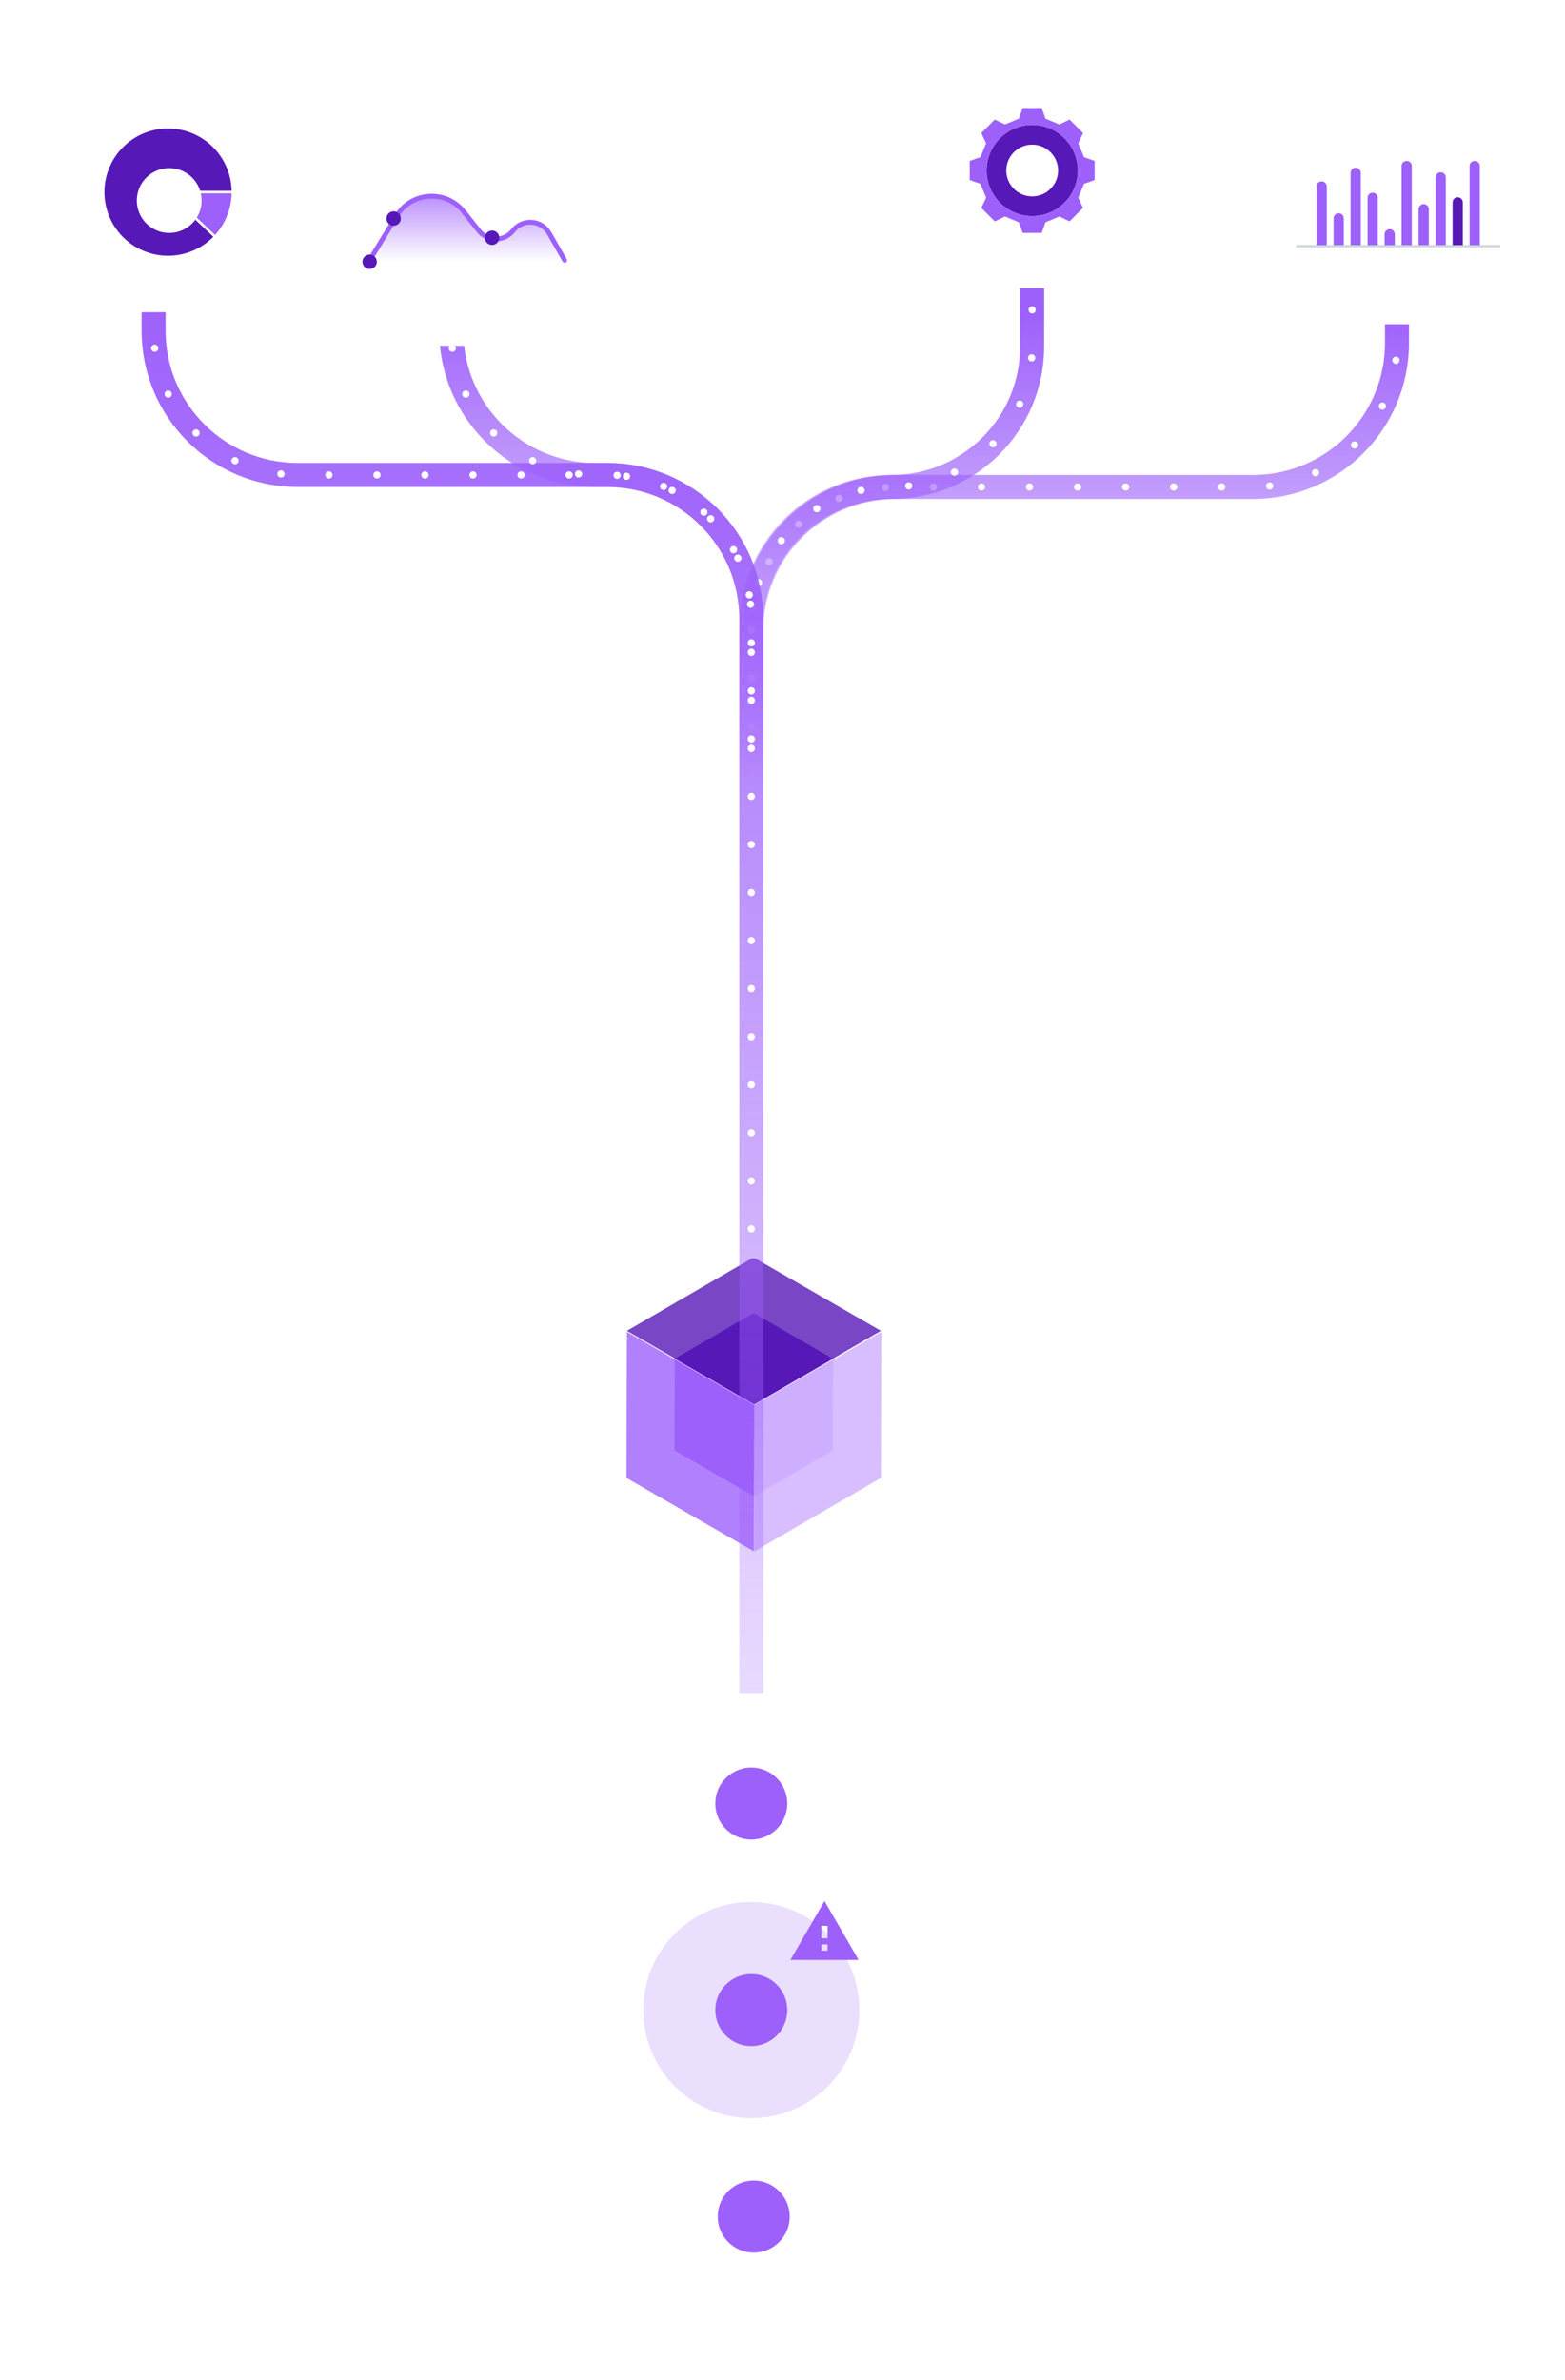 <svg width="652" height="991" viewBox="0 0 652 991" fill="none" xmlns="http://www.w3.org/2000/svg">
<g opacity="0.8" clip-path="url(#clip0)">
<path d="M314.262 585.147L314.089 646L261 615.424L261.173 554.576L314.262 585.147Z" fill="#9D60FB"/>
<path d="M314.435 585.147L367.173 554.576L367 615.424L314.262 646L314.435 585.147Z" fill="#CEAEFF"/>
<path d="M261.173 554.155L313.911 523.579L367 554.155L314.262 584.726L261.173 554.155Z" fill="#5718B8"/>
</g>
<g clip-path="url(#clip1)">
<path d="M314.163 585.091L314.056 622.999L281 603.952L281.108 566.047L314.163 585.091Z" fill="#9D60FB"/>
<path d="M314.271 585.091L347.108 566.047L347 603.952L314.163 622.999L314.271 585.091Z" fill="#CEAEFF"/>
<path d="M281.108 565.785L313.945 546.737L347 565.785L314.163 584.829L281.108 565.785Z" fill="#5718B8"/>
</g>
<circle cx="235" cy="109" r="3" fill="#5718B8"/>
<path d="M582 130V142.777C582 175.914 555.137 202.777 522 202.777H373C339.863 202.777 313 229.64 313 262.777V327" stroke="url(#paint0_linear)" stroke-width="10"/>
<path d="M582 130V142.777C582 175.914 555.137 202.777 522 202.777H373C339.863 202.777 313 229.64 313 262.777V327" stroke="white" stroke-width="3" stroke-linecap="round" stroke-dasharray="0.01 20"/>
<path d="M430 109V144.277C430 176.586 403.809 202.777 371.5 202.777V202.777C339.191 202.777 313 228.968 313 261.277V327" stroke="url(#paint1_linear)" stroke-width="10"/>
<path d="M430 109V144.277C430 176.586 403.809 202.777 371.5 202.777V202.777C339.191 202.777 313 228.968 313 261.277V327" stroke="white" stroke-width="3" stroke-linecap="round" stroke-dasharray="0.01 20"/>
<path d="M188 125V137.777C188 170.914 214.863 197.777 248 197.777H253C286.137 197.777 313 224.64 313 257.777V322" stroke="url(#paint2_linear)" stroke-width="10"/>
<path d="M64 125V137.777C64 170.914 90.863 197.777 124 197.777H253C286.137 197.777 313 224.64 313 257.777V882" stroke="url(#paint3_linear)" stroke-width="10"/>
<path d="M64 125V137.777C64 170.914 90.863 197.777 124 197.777H253C286.137 197.777 313 224.64 313 257.777V322" stroke="white" stroke-width="3" stroke-linecap="round" stroke-dasharray="0.01 20"/>
<path d="M188 125V137.777C188 170.914 214.863 197.777 248 197.777H253C286.137 197.777 313 224.64 313 257.777V522" stroke="white" stroke-width="3" stroke-linecap="round" stroke-dasharray="0.01 20"/>
<g filter="url(#filter0_d)">
<rect x="261" y="705" width="106" height="266" rx="6" fill="white"/>
</g>
<circle opacity="0.2" cx="313" cy="837" r="45" fill="#9D60FB"/>
<circle cx="313" cy="837" r="15" fill="#9D60FB"/>
<circle cx="313" cy="751" r="15" fill="#9D60FB"/>
<circle cx="314" cy="923" r="15" fill="#9D60FB"/>
<path fill-rule="evenodd" clip-rule="evenodd" d="M357.708 816.125L343.5 791.583L329.292 816.125H357.708ZM344.791 812.25H342.208V809.666H344.791V812.25ZM342.208 807.083H344.791V801.917H342.208V807.083Z" fill="#9D60FB"/>
<g filter="url(#filter1_d)">
<rect x="20" y="30" width="100" height="100" rx="6" fill="white"/>
</g>
<path d="M97 80C97 73.721 94.811 67.638 90.811 62.798C86.81 57.958 81.247 54.664 75.08 53.482C68.913 52.301 62.527 53.306 57.021 56.324C51.514 59.343 47.233 64.186 44.912 70.021C42.591 75.856 42.376 82.317 44.305 88.293C46.234 94.269 50.185 99.385 55.479 102.762C60.772 106.14 67.078 107.566 73.31 106.796C79.542 106.027 85.311 103.109 89.624 98.545L70.245 80.232C70.191 80.289 70.119 80.325 70.041 80.335C69.963 80.345 69.885 80.327 69.818 80.284C69.752 80.242 69.703 80.178 69.679 80.104C69.655 80.029 69.657 79.948 69.686 79.875C69.715 79.802 69.769 79.742 69.838 79.704C69.906 79.666 69.986 79.654 70.064 79.668C70.141 79.683 70.21 79.725 70.26 79.785C70.31 79.846 70.338 79.921 70.338 80H97Z" fill="#5718B8" stroke="white"/>
<path d="M89.624 98.545C94.361 93.532 97 86.897 97 80H70.338C70.338 80.086 70.305 80.169 70.246 80.232L89.624 98.545Z" fill="#9D60FB" stroke="white"/>
<g filter="url(#filter2_d)">
<circle cx="70.5" cy="79.5" r="13.5" fill="white"/>
</g>
<g filter="url(#filter3_d)">
<rect x="380" y="20" width="100" height="100" rx="6" fill="white"/>
</g>
<g filter="url(#filter4_d)">
<path d="M430.026 51.997C419.546 51.997 411.033 60.509 411.033 70.988C411.033 81.449 419.564 89.996 430.026 89.996C440.489 89.996 449.037 81.467 449.037 70.988C449.037 60.526 440.507 51.997 430.026 51.997ZM430.026 81.78C424.055 81.78 419.233 76.958 419.233 71.005C419.233 65.052 424.055 60.23 430.026 60.23C435.98 60.23 440.82 65.07 440.82 71.005C440.82 76.958 435.98 81.78 430.026 81.78Z" fill="#5718B8"/>
<path d="M451.614 65.453C450.656 63.138 450.186 61.972 449.211 59.657L451.213 55.409C448.41 52.607 448.393 52.589 445.59 49.787L441.342 51.823C439.044 50.866 437.878 50.379 435.563 49.421L433.996 45H426.057L424.473 49.421C422.175 50.379 421.009 50.866 418.693 51.823L414.445 49.787L408.822 55.409L410.842 59.657C409.867 61.972 409.414 63.138 408.439 65.453L404 67.019V74.974L408.439 76.541C409.397 78.856 409.867 80.022 410.842 82.32L408.822 86.567C411.625 89.37 411.625 89.37 414.445 92.19L418.693 90.153C420.991 91.111 422.158 91.598 424.473 92.555L426.057 96.977H433.996L435.563 92.555C437.878 91.598 439.044 91.111 441.342 90.153L445.59 92.19C448.393 89.387 448.41 89.37 451.213 86.567L449.211 82.32C450.169 80.022 450.639 78.839 451.614 76.541L456.036 74.974V67.019L451.614 65.453ZM430.026 89.996C419.546 89.996 411.033 81.467 411.033 70.988C411.033 60.509 419.564 51.998 430.026 51.998C440.489 51.998 449.037 60.509 449.037 70.988C449.037 81.467 440.507 89.996 430.026 89.996Z" fill="#9D60FB"/>
</g>
<g filter="url(#filter5_d)">
<rect x="532" y="35" width="100" height="100" rx="6" fill="white"/>
</g>
<line x1="540" y1="102.5" x2="625" y2="102.5" stroke="#D1D8DC"/>
<path d="M548.5 77.651C548.5 76.478 549.451 75.526 550.625 75.526C551.799 75.526 552.75 76.478 552.75 77.651V102.053H548.5V77.651Z" fill="#9D60FB"/>
<path d="M576.833 97.546C576.833 96.372 577.785 95.421 578.958 95.421C580.132 95.421 581.083 96.372 581.083 97.546V102.052H576.833V97.546Z" fill="#9D60FB"/>
<path d="M555.583 90.914C555.583 89.74 556.535 88.789 557.708 88.789C558.882 88.789 559.833 89.74 559.833 90.914V102.052H555.583V90.914Z" fill="#9D60FB"/>
<path d="M583.917 69.125C583.917 67.951 584.868 67 586.042 67C587.215 67 588.167 67.951 588.167 69.125V102.053H583.917V69.125Z" fill="#9D60FB"/>
<path d="M562.667 71.967C562.667 70.793 563.618 69.842 564.792 69.842C565.965 69.842 566.917 70.793 566.917 71.967V102.052H562.667V71.967Z" fill="#9D60FB"/>
<path d="M591 87.125C591 85.951 591.951 85 593.125 85C594.299 85 595.25 85.951 595.25 87.125V102.053H591V87.125Z" fill="#9D60FB"/>
<path d="M569.75 82.389C569.75 81.215 570.701 80.264 571.875 80.264C573.049 80.264 574 81.215 574 82.389V102.053H569.75V82.389Z" fill="#9D60FB"/>
<path d="M598.083 73.861C598.083 72.688 599.035 71.736 600.208 71.736C601.382 71.736 602.333 72.688 602.333 73.861V102.052H598.083V73.861Z" fill="#9D60FB"/>
<path d="M605.167 84.283C605.167 83.11 606.118 82.158 607.292 82.158C608.465 82.158 609.417 83.11 609.417 84.283V102.053H605.167V84.283Z" fill="#5718B8"/>
<path d="M612.25 69.125C612.25 67.951 613.201 67 614.375 67C615.549 67 616.5 67.951 616.5 69.125V102.053H612.25V69.125Z" fill="#9D60FB"/>
<g filter="url(#filter6_d)">
<rect x="145" y="44" width="100" height="100" rx="6" fill="white"/>
</g>
<path d="M154 108.385L165.299 89.865C171.475 79.743 185.844 78.863 193.208 88.158L199.474 96.066C203.124 100.673 210.122 100.656 213.75 96.031V96.031C217.731 90.956 225.584 91.526 228.79 97.124L235.24 108.385" stroke="#9D60FB" stroke-width="2" stroke-linecap="round"/>
<path d="M165.299 90.481L154 109H236.052L229.004 97.409C225.655 91.902 217.836 91.437 213.858 96.508C210.175 101.204 203.071 101.221 199.365 96.544L193.208 88.773C185.844 79.478 171.475 80.358 165.299 90.481Z" fill="url(#paint4_linear)"/>
<circle cx="164" cy="91" r="3" fill="#5718B8"/>
<circle cx="205" cy="99" r="3" fill="#5718B8"/>
<circle cx="154" cy="109" r="3" fill="#5718B8"/>
<defs>
<filter id="filter0_d" x="241" y="685" width="146" height="306" filterUnits="userSpaceOnUse" color-interpolation-filters="sRGB">
<feFlood flood-opacity="0" result="BackgroundImageFix"/>
<feColorMatrix in="SourceAlpha" type="matrix" values="0 0 0 0 0 0 0 0 0 0 0 0 0 0 0 0 0 0 127 0"/>
<feOffset/>
<feGaussianBlur stdDeviation="10"/>
<feColorMatrix type="matrix" values="0 0 0 0 0.616 0 0 0 0 0.376 0 0 0 0 0.984 0 0 0 0.27 0"/>
<feBlend mode="normal" in2="BackgroundImageFix" result="effect1_dropShadow"/>
<feBlend mode="normal" in="SourceGraphic" in2="effect1_dropShadow" result="shape"/>
</filter>
<filter id="filter1_d" x="0" y="10" width="140" height="140" filterUnits="userSpaceOnUse" color-interpolation-filters="sRGB">
<feFlood flood-opacity="0" result="BackgroundImageFix"/>
<feColorMatrix in="SourceAlpha" type="matrix" values="0 0 0 0 0 0 0 0 0 0 0 0 0 0 0 0 0 0 127 0"/>
<feOffset/>
<feGaussianBlur stdDeviation="10"/>
<feColorMatrix type="matrix" values="0 0 0 0 0.616 0 0 0 0 0.376 0 0 0 0 0.984 0 0 0 0.27 0"/>
<feBlend mode="normal" in2="BackgroundImageFix" result="effect1_dropShadow"/>
<feBlend mode="normal" in="SourceGraphic" in2="effect1_dropShadow" result="shape"/>
</filter>
<filter id="filter2_d" x="53" y="66" width="35" height="35" filterUnits="userSpaceOnUse" color-interpolation-filters="sRGB">
<feFlood flood-opacity="0" result="BackgroundImageFix"/>
<feColorMatrix in="SourceAlpha" type="matrix" values="0 0 0 0 0 0 0 0 0 0 0 0 0 0 0 0 0 0 127 0"/>
<feOffset dy="4"/>
<feGaussianBlur stdDeviation="2"/>
<feColorMatrix type="matrix" values="0 0 0 0 0 0 0 0 0 0 0 0 0 0 0 0 0 0 0.25 0"/>
<feBlend mode="normal" in2="BackgroundImageFix" result="effect1_dropShadow"/>
<feBlend mode="normal" in="SourceGraphic" in2="effect1_dropShadow" result="shape"/>
</filter>
<filter id="filter3_d" x="360" y="0" width="140" height="140" filterUnits="userSpaceOnUse" color-interpolation-filters="sRGB">
<feFlood flood-opacity="0" result="BackgroundImageFix"/>
<feColorMatrix in="SourceAlpha" type="matrix" values="0 0 0 0 0 0 0 0 0 0 0 0 0 0 0 0 0 0 127 0"/>
<feOffset/>
<feGaussianBlur stdDeviation="10"/>
<feColorMatrix type="matrix" values="0 0 0 0 0.616 0 0 0 0 0.376 0 0 0 0 0.984 0 0 0 0.27 0"/>
<feBlend mode="normal" in2="BackgroundImageFix" result="effect1_dropShadow"/>
<feBlend mode="normal" in="SourceGraphic" in2="effect1_dropShadow" result="shape"/>
</filter>
<filter id="filter4_d" x="394" y="35" width="72.036" height="71.977" filterUnits="userSpaceOnUse" color-interpolation-filters="sRGB">
<feFlood flood-opacity="0" result="BackgroundImageFix"/>
<feColorMatrix in="SourceAlpha" type="matrix" values="0 0 0 0 0 0 0 0 0 0 0 0 0 0 0 0 0 0 127 0"/>
<feOffset/>
<feGaussianBlur stdDeviation="5"/>
<feColorMatrix type="matrix" values="0 0 0 0 0 0 0 0 0 0 0 0 0 0 0 0 0 0 0.12 0"/>
<feBlend mode="normal" in2="BackgroundImageFix" result="effect1_dropShadow"/>
<feBlend mode="normal" in="SourceGraphic" in2="effect1_dropShadow" result="shape"/>
</filter>
<filter id="filter5_d" x="512" y="15" width="140" height="140" filterUnits="userSpaceOnUse" color-interpolation-filters="sRGB">
<feFlood flood-opacity="0" result="BackgroundImageFix"/>
<feColorMatrix in="SourceAlpha" type="matrix" values="0 0 0 0 0 0 0 0 0 0 0 0 0 0 0 0 0 0 127 0"/>
<feOffset/>
<feGaussianBlur stdDeviation="10"/>
<feColorMatrix type="matrix" values="0 0 0 0 0.616 0 0 0 0 0.376 0 0 0 0 0.984 0 0 0 0.27 0"/>
<feBlend mode="normal" in2="BackgroundImageFix" result="effect1_dropShadow"/>
<feBlend mode="normal" in="SourceGraphic" in2="effect1_dropShadow" result="shape"/>
</filter>
<filter id="filter6_d" x="125" y="24" width="140" height="140" filterUnits="userSpaceOnUse" color-interpolation-filters="sRGB">
<feFlood flood-opacity="0" result="BackgroundImageFix"/>
<feColorMatrix in="SourceAlpha" type="matrix" values="0 0 0 0 0 0 0 0 0 0 0 0 0 0 0 0 0 0 127 0"/>
<feOffset/>
<feGaussianBlur stdDeviation="10"/>
<feColorMatrix type="matrix" values="0 0 0 0 0.616 0 0 0 0 0.376 0 0 0 0 0.984 0 0 0 0.27 0"/>
<feBlend mode="normal" in2="BackgroundImageFix" result="effect1_dropShadow"/>
<feBlend mode="normal" in="SourceGraphic" in2="effect1_dropShadow" result="shape"/>
</filter>
<linearGradient id="paint0_linear" x1="447.5" y1="130" x2="447.5" y2="327" gradientUnits="userSpaceOnUse">
<stop stop-color="#9D60FB"/>
<stop offset="1" stop-color="#9D60FB" stop-opacity="0"/>
</linearGradient>
<linearGradient id="paint1_linear" x1="371.5" y1="130" x2="371.5" y2="327" gradientUnits="userSpaceOnUse">
<stop stop-color="#9D60FB"/>
<stop offset="1" stop-color="#9D60FB" stop-opacity="0"/>
</linearGradient>
<linearGradient id="paint2_linear" x1="250.5" y1="125" x2="250.5" y2="322" gradientUnits="userSpaceOnUse">
<stop stop-color="#9D60FB"/>
<stop offset="1" stop-color="#9D60FB" stop-opacity="0"/>
</linearGradient>
<linearGradient id="paint3_linear" x1="188.5" y1="125" x2="188" y2="877" gradientUnits="userSpaceOnUse">
<stop stop-color="#9D60FB"/>
<stop offset="1" stop-color="#9D60FB" stop-opacity="0"/>
</linearGradient>
<linearGradient id="paint4_linear" x1="194.62" y1="69.615" x2="194.62" y2="109" gradientUnits="userSpaceOnUse">
<stop stop-color="#9D60FB"/>
<stop offset="1" stop-color="#9D60FB" stop-opacity="0"/>
</linearGradient>
<clipPath id="clip0">
<rect width="106" height="122" fill="white" transform="translate(261 524)"/>
</clipPath>
<clipPath id="clip1">
<rect width="66" height="76" fill="white" transform="translate(281 547)"/>
</clipPath>
</defs>
</svg>
